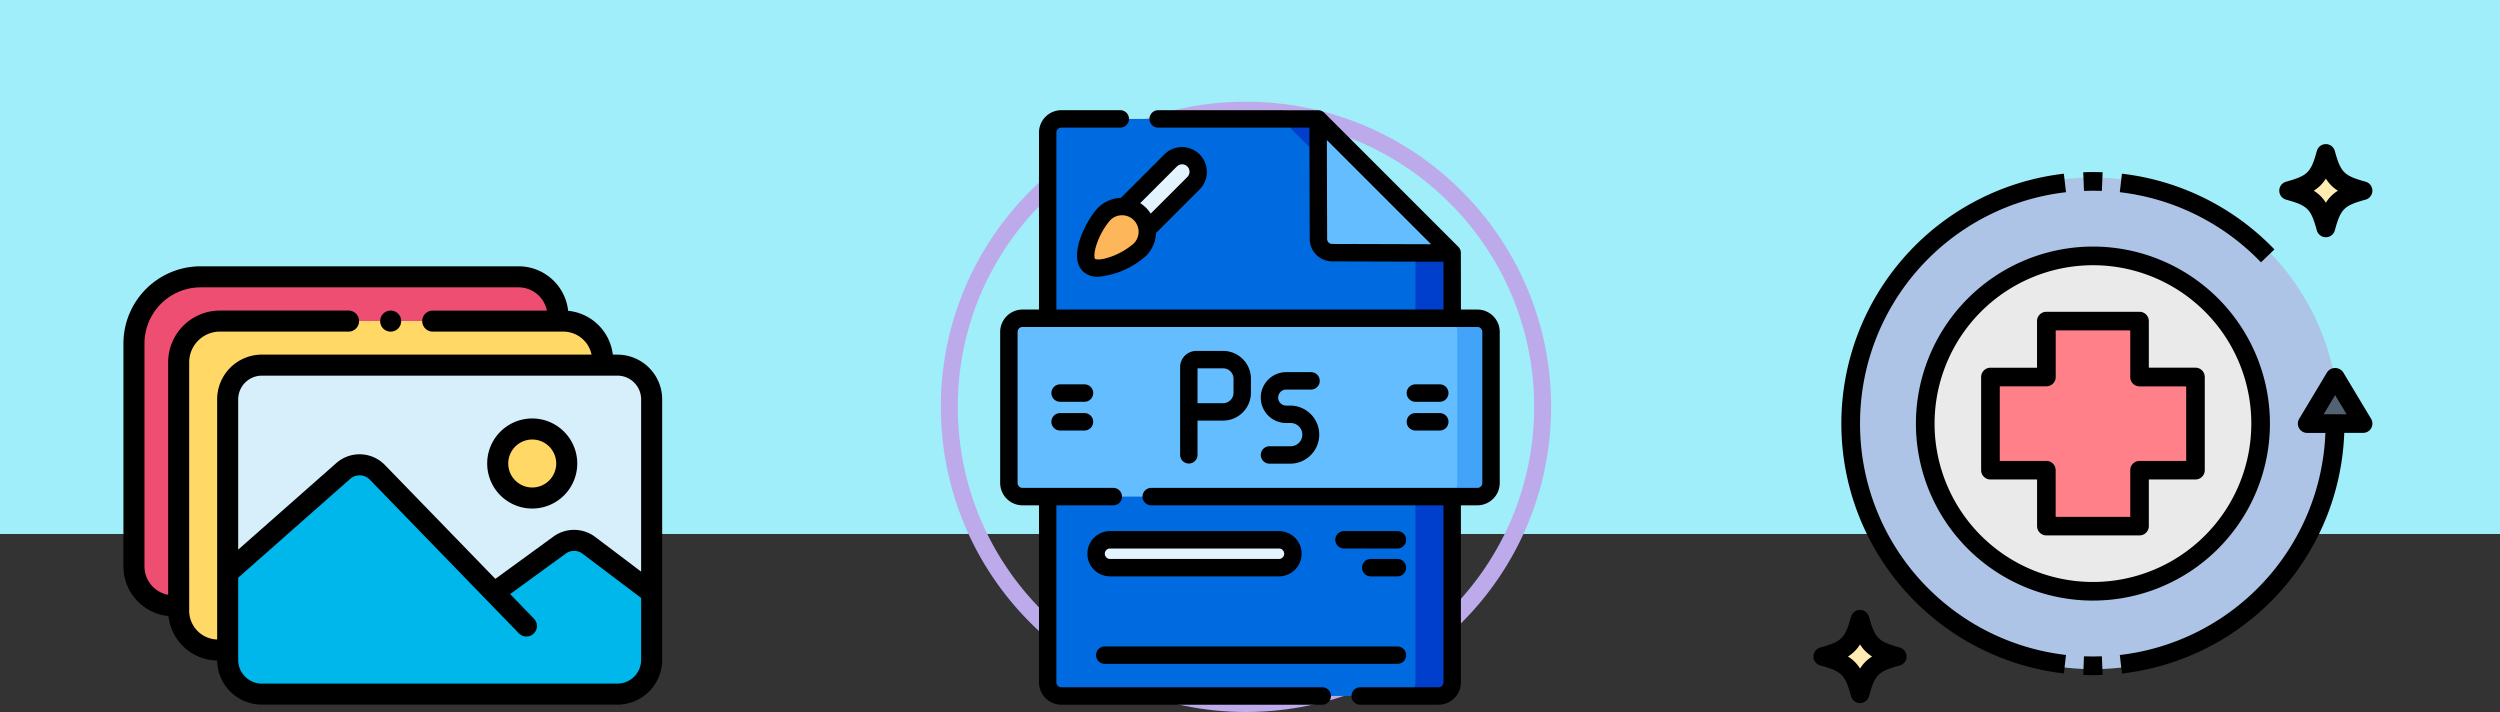 <svg xmlns="http://www.w3.org/2000/svg" width="294.949" height="83.999" viewBox="0 0 294.949 83.999">
  <rect x="0" y="0" width="294.949" height="83.999" fill="#333333" stroke="none"/>
  <g id="Grupo_1101662" data-name="Grupo 1101662" transform="translate(-1125.051 -4785)">
    <rect id="Rectángulo_403075" data-name="Rectángulo 403075" width="294.949" height="63" transform="translate(1125.051 4785)" fill="#a0eef9"/>
    <g id="Grupo_1101654" data-name="Grupo 1101654" transform="translate(1050.051 4405)">
      <g id="Grupo_1100417" data-name="Grupo 1100417" transform="translate(7936.993 15109.876)">
        <circle id="Elipse_11545" data-name="Elipse 11545" cx="35" cy="35" r="35" transform="translate(-7749.993 -14716.876)" fill="none" stroke="#bdaaeb" stroke-linecap="round" stroke-linejoin="round" stroke-width="2"/>
        <circle id="Elipse_11546" data-name="Elipse 11546" cx="16.886" cy="16.886" r="16.886" transform="translate(-7731.878 -14698.762)" fill="none" stroke="#bdaaeb" stroke-linecap="round" stroke-linejoin="round" stroke-width="2"/>
      </g>
      <g id="Grupo_1100418" data-name="Grupo 1100418" transform="translate(193 393.002)">
        <path id="Trazado_875016" data-name="Trazado 875016" d="M88.65,23.324V73.97a1.611,1.611,0,0,1-1.612,1.611h-44.5a1.611,1.611,0,0,1-1.611-1.611V9.111A1.611,1.611,0,0,1,42.538,7.5h30.29Zm0,0" transform="translate(-35.32 -6.474)" fill="#006be0"/>
        <path id="Trazado_875017" data-name="Trazado 875017" d="M262.281,23.323V73.97a1.611,1.611,0,0,1-1.611,1.611h-4.341a1.612,1.612,0,0,0,1.611-1.611V23.323L242.118,7.5h4.341Zm0,0" transform="translate(-208.951 -6.474)" fill="#003fcc"/>
        <path id="Trazado_875018" data-name="Trazado 875018" d="M275.457,23.281l14.175.042L273.809,7.5l.041,14.174a1.612,1.612,0,0,0,1.606,1.607Zm0,0" transform="translate(-236.302 -6.473)" fill="#64bdff"/>
        <path id="Trazado_875019" data-name="Trazado 875019" d="M62.77,200.241H9.111A1.611,1.611,0,0,1,7.5,198.629V180.811A1.611,1.611,0,0,1,9.111,179.2H62.77a1.611,1.611,0,0,1,1.611,1.611v17.819A1.611,1.611,0,0,1,62.77,200.241Zm0,0" transform="translate(-6.473 -154.653)" fill="#64bdff"/>
        <path id="Trazado_875020" data-name="Trazado 875020" d="M387.553,180.81v17.819a1.611,1.611,0,0,1-1.612,1.611h-3.973a1.611,1.611,0,0,0,1.612-1.611V180.81a1.611,1.611,0,0,0-1.612-1.611h3.973A1.611,1.611,0,0,1,387.553,180.81Zm0,0" transform="translate(-329.645 -154.653)" fill="#43a3f9"/>
        <path id="Trazado_875021" data-name="Trazado 875021" d="M106.992,48.087,104.3,45.4l5.853-5.852a1.9,1.9,0,1,1,2.692,2.692Zm0,0" transform="translate(-90.013 -33.646)" fill="#e3f4ff"/>
        <path id="Trazado_875022" data-name="Trazado 875022" d="M80.079,88.061c-1.164,1.164-4.858,2.97-6.021,1.806s.642-4.858,1.806-6.021a2.981,2.981,0,1,1,4.215,4.215Zm0,0" transform="translate(-63.588 -71.608)" fill="#fdb659"/>
        <path id="Trazado_875023" data-name="Trazado 875023" d="M104.192,373.284H84.261a1.644,1.644,0,0,1,0-3.288h19.931a1.644,1.644,0,0,1,0,3.288Zm0,0" transform="translate(-71.3 -319.313)" fill="#e3f4ff"/>
        <path id="Trazado_875024" data-name="Trazado 875024" d="M56.3,23.519h-1.94s0-6.49-.011-6.536a1.025,1.025,0,0,0-.291-.86L38.234.3a1.027,1.027,0,0,0-.86-.29C37.328,0,18.643,0,18.643,0a1.027,1.027,0,0,0,0,2.055h17.84l.038,13.15a2.645,2.645,0,0,0,2.631,2.631l13.15.039v5.645H6.633V2.637a.584.584,0,0,1,.584-.584h6.952a1.027,1.027,0,0,0,0-2.055H7.217A2.642,2.642,0,0,0,4.579,2.637V23.519H2.639A2.642,2.642,0,0,0,0,26.158V43.976a2.642,2.642,0,0,0,2.639,2.639h1.94V67.5a2.642,2.642,0,0,0,2.639,2.639H38a1.027,1.027,0,1,0,0-2.055H7.217a.585.585,0,0,1-.584-.584V46.615h6.714a1.027,1.027,0,0,0,0-2.055H2.639a.585.585,0,0,1-.584-.584V26.158a.585.585,0,0,1,.584-.584H56.3a.584.584,0,0,1,.584.584V43.976a.584.584,0,0,1-.584.584H17.821a1.027,1.027,0,1,0,0,2.055H52.3V67.5a.584.584,0,0,1-.584.584H42.477a1.027,1.027,0,1,0,0,2.055h9.241A2.642,2.642,0,0,0,54.356,67.5V46.615H56.3a2.642,2.642,0,0,0,2.639-2.639V26.158A2.642,2.642,0,0,0,56.3,23.519ZM39.158,15.78a.585.585,0,0,1-.582-.582L38.542,3.514l12.3,12.3Zm0,0"/>
        <path id="Trazado_875025" data-name="Trazado 875025" d="M157.028,219.6v-4.041h3.019a3.286,3.286,0,0,0,3.282-3.282v-1.654a3.286,3.286,0,0,0-3.282-3.282h-3.161a1.915,1.915,0,0,0-1.912,1.912V219.6a1.027,1.027,0,0,0,2.055,0Zm0-10.205h3.019a1.229,1.229,0,0,1,1.228,1.228v1.655a1.229,1.229,0,0,1-1.228,1.228h-3.019Zm0,0" transform="translate(-133.744 -178.942)"/>
        <path id="Trazado_875026" data-name="Trazado 875026" d="M228,234.35h-2.5a1.027,1.027,0,0,0,0,2.055H228a3.426,3.426,0,0,0,0-6.851h-.533a.944.944,0,0,1,0-1.889H230.4a1.027,1.027,0,1,0,0-2.055h-2.931a3,3,0,0,0,0,6H228a1.371,1.371,0,1,1,0,2.742Zm0,0" transform="translate(-193.724 -194.705)"/>
        <path id="Trazado_875027" data-name="Trazado 875027" d="M295.946,362.5h-6.3a1.027,1.027,0,0,0,0,2.055h6.3a1.027,1.027,0,1,0,0-2.055Zm0,0" transform="translate(-249.081 -312.844)"/>
        <path id="Trazado_875028" data-name="Trazado 875028" d="M315.8,386.5h-3.151a1.027,1.027,0,1,0,0,2.055H315.8a1.027,1.027,0,1,0,0-2.055Zm0,0" transform="translate(-268.93 -333.557)"/>
        <path id="Trazado_875029" data-name="Trazado 875029" d="M83.617,463.907h34.524a1.027,1.027,0,0,0,0-2.055H83.617a1.027,1.027,0,1,0,0,2.055Zm0,0" transform="translate(-71.276 -398.586)"/>
        <path id="Trazado_875030" data-name="Trazado 875030" d="M351.144,238.18h2.877a1.027,1.027,0,1,0,0-2.055h-2.877a1.027,1.027,0,1,0,0,2.055Zm0,0" transform="translate(-302.157 -203.781)"/>
        <path id="Trazado_875031" data-name="Trazado 875031" d="M351.144,262.93h2.877a1.027,1.027,0,1,0,0-2.055h-2.877a1.027,1.027,0,1,0,0,2.055Zm0,0" transform="translate(-302.157 -225.14)"/>
        <path id="Trazado_875032" data-name="Trazado 875032" d="M48.021,236.125H45.145a1.027,1.027,0,0,0,0,2.055h2.877a1.027,1.027,0,0,0,0-2.055Zm0,0" transform="translate(-38.074 -203.781)"/>
        <path id="Trazado_875033" data-name="Trazado 875033" d="M48.021,260.875H45.145a1.027,1.027,0,1,0,0,2.055h2.877a1.027,1.027,0,1,0,0-2.055Zm0,0" transform="translate(-38.074 -225.14)"/>
        <path id="Trazado_875034" data-name="Trazado 875034" d="M68.7,38.693c-1.193,1.193-3.666,5.615-1.806,7.474a2.518,2.518,0,0,0,1.848.67,9.935,9.935,0,0,0,5.627-2.476h0A3.991,3.991,0,0,0,75.54,41.67L80.713,36.5a2.931,2.931,0,0,0-4.144-4.145L71.4,37.525A3.994,3.994,0,0,0,68.7,38.693Zm4.215,4.215a8.476,8.476,0,0,1-2.642,1.54c-1.22.453-1.839.354-1.926.266s-.187-.706.267-1.926a8.477,8.477,0,0,1,1.539-2.642,1.953,1.953,0,0,1,2.762,2.762Zm5.1-9.1a.876.876,0,0,1,1.239,1.238l-4.339,4.338a3.975,3.975,0,0,0-1.238-1.238Zm0,0" transform="translate(-57.155 -27.182)"/>
        <path id="Trazado_875035" data-name="Trazado 875035" d="M97.719,367.842a2.671,2.671,0,1,0,0-5.342H77.788a2.671,2.671,0,1,0,0,5.342Zm-20.548-2.671a.617.617,0,0,1,.616-.616H97.719a.616.616,0,1,1,0,1.233H77.788A.617.617,0,0,1,77.172,365.171Zm0,0" transform="translate(-64.827 -312.844)"/>
      </g>
    </g>
    <g id="Grupo_1101658" data-name="Grupo 1101658" transform="translate(4)">
      <g id="Grupo_1101657" data-name="Grupo 1101657" transform="translate(1333 4800)">
        <circle id="Elipse_11613" data-name="Elipse 11613" cx="29" cy="29" r="29" transform="translate(6 5.947)" fill="#adc4e6"/>
        <path id="Trazado_877591" data-name="Trazado 877591" d="M58.3,27,55,32.5h6.595Z" transform="translate(5.253 2.478)" fill="#526273"/>
        <path id="Trazado_877592" data-name="Trazado 877592" d="M11.029,57.137a4.309,4.309,0,0,1-3.474-3.474.219.219,0,0,0-.418,0,4.309,4.309,0,0,1-3.474,3.474.219.219,0,0,0,0,.418,4.309,4.309,0,0,1,3.474,3.474.219.219,0,0,0,.418,0,4.309,4.309,0,0,1,3.474-3.474A.219.219,0,0,0,11.029,57.137Z" transform="translate(0.15 5.106)" fill="#ffecb3"/>
        <path id="Trazado_877593" data-name="Trazado 877593" d="M61.029,7.137a4.309,4.309,0,0,1-3.474-3.474.219.219,0,0,0-.418,0,4.309,4.309,0,0,1-3.474,3.474.219.219,0,0,0,0,.418,4.309,4.309,0,0,1,3.474,3.474.219.219,0,0,0,.418,0,4.309,4.309,0,0,1,3.474-3.474.219.219,0,0,0,0-.418Z" transform="translate(5.106 0.15)" fill="#ffecb3"/>
        <circle id="Elipse_11614" data-name="Elipse 11614" cx="20" cy="20" r="20" transform="translate(15 14.947)" fill="#eaeaea"/>
        <path id="Trazado_877594" data-name="Trazado 877594" d="M45.181,27.595H38.586V21H27.595v6.595H21V38.586h6.595v6.595H38.586V38.586h6.595Z" transform="translate(1.883 1.883)" fill="#ff8088"/>
        <path id="Trazado_877595" data-name="Trazado 877595" d="M21.1,39.784h5.5v5.5a1.1,1.1,0,0,0,1.1,1.1H38.685a1.1,1.1,0,0,0,1.1-1.1v-5.5h5.5a1.1,1.1,0,0,0,1.1-1.1V27.694a1.1,1.1,0,0,0-1.1-1.1h-5.5V21.1a1.1,1.1,0,0,0-1.1-1.1H27.694a1.1,1.1,0,0,0-1.1,1.1v5.5H21.1a1.1,1.1,0,0,0-1.1,1.1V38.685A1.1,1.1,0,0,0,21.1,39.784Zm1.1-10.991h5.5a1.1,1.1,0,0,0,1.1-1.1V22.2h8.793v5.5a1.1,1.1,0,0,0,1.1,1.1h5.5v8.793h-5.5a1.1,1.1,0,0,0-1.1,1.1v5.5H28.793v-5.5a1.1,1.1,0,0,0-1.1-1.1H22.2Z" transform="translate(1.784 1.784)"/>
        <path id="Trazado_877596" data-name="Trazado 877596" d="M13,33.883A20.883,20.883,0,1,0,33.883,13,20.906,20.906,0,0,0,13,33.883ZM33.883,15.2A18.685,18.685,0,1,1,15.2,33.883,18.706,18.706,0,0,1,33.883,15.2Z" transform="translate(1.09 1.09)"/>
        <path id="Trazado_877597" data-name="Trazado 877597" d="M35.137,5.178l-.252,2.183a27.5,27.5,0,0,1,16.656,8.274l1.586-1.522a29.692,29.692,0,0,0-17.99-8.935Z" transform="translate(3.26 0.315)"/>
        <path id="Trazado_877598" data-name="Trazado 877598" d="M33.244,5.022c-.756-.03-1.526-.03-2.282,0l.084,2.2c.7-.025,1.413-.025,2.115,0Z" transform="translate(2.871 0.297)"/>
        <path id="Trazado_877599" data-name="Trazado 877599" d="M7.2,34.659A27.451,27.451,0,0,1,31.5,7.361l-.252-2.183a29.679,29.679,0,0,0,0,58.961l.252-2.183A27.451,27.451,0,0,1,7.2,34.659Z" transform="translate(0.297 0.315)"/>
        <path id="Trazado_877600" data-name="Trazado 877600" d="M31.046,56.982l-.084,2.2c.378.015.758.022,1.141.022s.763-.007,1.141-.022l-.084-2.2c-.7.026-1.413.026-2.115,0Z" transform="translate(2.871 5.45)"/>
        <path id="Trazado_877601" data-name="Trazado 877601" d="M61.233,26.53a1.143,1.143,0,0,0-1.885,0l-3.3,5.5a1.1,1.1,0,0,0,.943,1.665H59.14a27.428,27.428,0,0,1-24.255,26.2l.252,2.183A29.642,29.642,0,0,0,61.365,33.691h2.224a1.1,1.1,0,0,0,.942-1.665Zm-2.3,4.963,1.356-2.261,1.356,2.261Z" transform="translate(3.26 2.382)"/>
        <path id="Trazado_877602" data-name="Trazado 877602" d="M12.184,56.436c-2.552-.706-2.925-1.077-3.629-3.63a1.1,1.1,0,0,0-2.119,0c-.7,2.552-1.077,2.925-3.629,3.63a1.1,1.1,0,0,0,0,2.119c2.552.706,2.925,1.077,3.629,3.63a1.1,1.1,0,0,0,2.119,0c.7-2.552,1.077-2.925,3.629-3.63a1.1,1.1,0,0,0,0-2.119ZM7.5,58.922A4.328,4.328,0,0,0,6.069,57.5,4.328,4.328,0,0,0,7.5,56.069,4.328,4.328,0,0,0,8.922,57.5,4.328,4.328,0,0,0,7.5,58.922Z" transform="translate(0 4.956)"/>
        <path id="Trazado_877603" data-name="Trazado 877603" d="M62.184,6.436c-2.552-.706-2.925-1.077-3.629-3.63a1.1,1.1,0,0,0-2.119,0c-.7,2.552-1.077,2.925-3.629,3.63a1.1,1.1,0,0,0,0,2.119c2.552.706,2.925,1.077,3.629,3.63a1.1,1.1,0,0,0,2.119,0c.7-2.552,1.077-2.925,3.629-3.63a1.1,1.1,0,0,0,0-2.119ZM57.5,8.922A4.328,4.328,0,0,0,56.069,7.5,4.328,4.328,0,0,0,57.5,6.069,4.328,4.328,0,0,0,58.922,7.5,4.328,4.328,0,0,0,57.5,8.922Z" transform="translate(4.956)"/>
      </g>
    </g>
    <g id="Grupo_1101659" data-name="Grupo 1101659" transform="translate(-214.102 -1.453)">
      <g id="Grupo_1101661" data-name="Grupo 1101661" transform="translate(1353.714 4817.871)">
        <path id="Trazado_877604" data-name="Trazado 877604" d="M20.134,15.723H60.021v-.585A4.638,4.638,0,0,0,55.382,10.5H17.864A7.865,7.865,0,0,0,10,18.365V44.671a4.638,4.638,0,0,0,4.638,4.638h.638V20.582a4.858,4.858,0,0,1,4.859-4.859Zm0,0" transform="translate(-8.758 -9.259)" fill="#ee4e71"/>
        <path id="Trazado_877605" data-name="Trazado 877605" d="M58.281,82.287V61.805a4.036,4.036,0,0,1,4.036-4.036h40.2v-.557a4.638,4.638,0,0,0-4.638-4.638H57.359A4.858,4.858,0,0,0,52.5,57.433V86.745a4.638,4.638,0,0,0,4.638,4.638h1.143Zm0,0" transform="translate(-45.982 -46.11)" fill="#ffd866"/>
        <g id="Grupo_1101660" data-name="Grupo 1101660" transform="translate(12.299 11.66)">
          <path id="Trazado_877606" data-name="Trazado 877606" d="M101.795,387.536q-.093-.172-.17-.353Q101.7,387.364,101.795,387.536Zm0,0" transform="translate(-101.308 -350.839)" fill="#d6effb"/>
          <path id="Trazado_877607" data-name="Trazado 877607" d="M117.846,403.985q-.185-.068-.362-.153Q117.661,403.917,117.846,403.985Zm0,0" transform="translate(-115.198 -365.42)" fill="#d6effb"/>
          <path id="Trazado_877608" data-name="Trazado 877608" d="M120.781,405.184q-.193-.049-.379-.117Q120.588,405.134,120.781,405.184Zm0,0" transform="translate(-117.754 -366.502)" fill="#d6effb"/>
          <path id="Trazado_877609" data-name="Trazado 877609" d="M498.244,387.184c-.051.121-.108.238-.17.353A3.86,3.86,0,0,0,498.244,387.184Zm0,0" transform="translate(-448.54 -350.84)" fill="#d6effb"/>
          <path id="Trazado_877610" data-name="Trazado 877610" d="M501.672,374.527a4.079,4.079,0,0,1-.047.615A4.079,4.079,0,0,0,501.672,374.527Zm0,0" transform="translate(-451.65 -339.754)" fill="#d6effb"/>
          <path id="Trazado_877611" data-name="Trazado 877611" d="M500.639,381.082c-.027.131-.06.26-.1.387Q500.6,381.279,500.639,381.082Zm0,0" transform="translate(-450.7 -345.495)" fill="#d6effb"/>
          <path id="Trazado_877612" data-name="Trazado 877612" d="M124.462,406.143a4.045,4.045,0,0,1-1.009-.127A4.045,4.045,0,0,0,124.462,406.143Zm0,0" transform="translate(-120.426 -367.333)" fill="#d6effb"/>
          <path id="Trazado_877613" data-name="Trazado 877613" d="M99.07,374.527a4.083,4.083,0,0,0,.047.615A4.02,4.02,0,0,1,99.07,374.527Zm0,0" transform="translate(-99.07 -339.754)" fill="#d6effb"/>
          <path id="Trazado_877614" data-name="Trazado 877614" d="M99.83,381.468c-.039-.127-.073-.256-.1-.387C99.757,381.213,99.79,381.342,99.83,381.468Zm0,0" transform="translate(-99.648 -345.495)" fill="#d6effb"/>
          <path id="Trazado_877615" data-name="Trazado 877615" d="M113.735,401.686q-.172-.093-.333-.2Q113.563,401.593,113.735,401.686Zm0,0" transform="translate(-111.623 -363.364)" fill="#d6effb"/>
          <path id="Trazado_877616" data-name="Trazado 877616" d="M145.056,94.422h-41.95a4.036,4.036,0,0,0-4.036,4.036v20.482L112.7,106.916a2.926,2.926,0,0,1,4.036.157l13.778,14.205,7.7-5.612a2.925,2.925,0,0,1,3.486.03l7.39,5.582V98.458a4.036,4.036,0,0,0-4.036-4.036ZM135,110.1a4.071,4.071,0,1,1,4.071-4.071A4.071,4.071,0,0,1,135,110.1Zm0,0" transform="translate(-99.07 -94.422)" fill="#d6effb"/>
        </g>
        <path id="Trazado_877617" data-name="Trazado 877617" d="M141.7,198.681a2.925,2.925,0,0,0-3.486-.03l-7.7,5.612-13.778-14.205a2.926,2.926,0,0,0-4.036-.157L99.071,201.924V212.18a4.078,4.078,0,0,0,.047.615c.01.066.022.133.035.2.027.131.06.26.1.387s.085.25.136.371.108.238.17.353a4.054,4.054,0,0,0,1.292,1.423c.108.073.218.14.333.2.057.031.115.061.174.089q.177.085.362.153t.379.117a4.046,4.046,0,0,0,1.009.127h41.95a4.035,4.035,0,0,0,3.549-2.112c.062-.114.119-.232.17-.353s.1-.244.136-.37a3.952,3.952,0,0,0,.1-.387c.014-.065.025-.132.035-.2a4.072,4.072,0,0,0,.047-.614v-7.918Zm0,0" transform="translate(-86.772 -165.747)" fill="#00b7ec"/>
        <path id="Trazado_877618" data-name="Trazado 877618" d="M363.862,159.188a4.071,4.071,0,1,1-4.071-4.071A4.071,4.071,0,0,1,363.862,159.188Zm0,0" transform="translate(-311.559 -135.922)" fill="#ffd866"/>
        <path id="Trazado_877619" data-name="Trazado 877619" d="M58.283,10.918h-.545a5.889,5.889,0,0,0-5.269-5.167A5.888,5.888,0,0,0,46.624.5H9.106A9.116,9.116,0,0,0,0,9.606V35.912a5.888,5.888,0,0,0,5.31,5.853,5.887,5.887,0,0,0,5.749,5.248,5.27,5.27,0,0,0,5.275,5.2H58.283a5.283,5.283,0,0,0,5.278-5.277V16.2a5.283,5.283,0,0,0-5.278-5.278ZM61.078,16.2V36.522l-5.4-4.079a4.144,4.144,0,0,0-4.966-.043l-6.831,4.977L30.853,23.947a4.161,4.161,0,0,0-5.748-.224L13.54,33.926V16.2A2.8,2.8,0,0,1,16.334,13.4H58.283A2.8,2.8,0,0,1,61.078,16.2Zm0,30.738a2.8,2.8,0,0,1-2.794,2.795H16.334a2.794,2.794,0,0,1-2.794-2.794v-9.7L26.748,25.585a1.681,1.681,0,0,1,2.323.09l5.879,6.062h0L46.653,43.8a1.241,1.241,0,1,0,1.782-1.728l-2.809-2.9,6.548-4.77a1.675,1.675,0,0,1,2.007.017l6.9,5.21Zm-53.32-5.8V11.823a3.577,3.577,0,0,1,.019-.37,3.622,3.622,0,0,1,3.6-3.248H26.561a1.241,1.241,0,0,0,0-2.483H11.376a6.107,6.107,0,0,0-6.1,6.1V39.256a3.4,3.4,0,0,1-2.793-3.344V9.606A6.631,6.631,0,0,1,9.106,2.983H46.624a3.4,3.4,0,0,1,3.332,2.74H36.493a1.241,1.241,0,0,0,0,2.483H51.9a3.4,3.4,0,0,1,3.327,2.712H16.334A5.283,5.283,0,0,0,11.057,16.2V36.676h0V44.53a3.4,3.4,0,0,1-3.3-3.4Zm0,0" transform="translate(0.001 -0.5)"/>
        <path id="Trazado_877620" data-name="Trazado 877620" d="M351.032,145.117a5.313,5.313,0,1,0,5.312,5.312A5.319,5.319,0,0,0,351.032,145.117Zm0,8.143a2.83,2.83,0,1,1,2.83-2.83A2.833,2.833,0,0,1,351.032,153.26Zm0,0" transform="translate(-302.8 -127.164)"/>
        <path id="Trazado_877621" data-name="Trazado 877621" d="M244.056,44.29a1.273,1.273,0,0,0,.114.214,1.229,1.229,0,0,0,.154.189,1.3,1.3,0,0,0,.189.155,1.265,1.265,0,0,0,.215.114,1.244,1.244,0,0,0,.718.071,1.257,1.257,0,0,0,.446-.185,1.327,1.327,0,0,0,.189-.155,1.237,1.237,0,0,0,.155-.189,1.273,1.273,0,0,0,.114-.214,1.3,1.3,0,0,0,.071-.232,1.26,1.26,0,0,0,.024-.243,1.237,1.237,0,0,0-.552-1.032,1.257,1.257,0,0,0-.446-.185,1.221,1.221,0,0,0-.485,0,1.237,1.237,0,0,0-.232.071,1.264,1.264,0,0,0-.215.114,1.22,1.22,0,0,0-.343.343,1.259,1.259,0,0,0-.209.689,1.261,1.261,0,0,0,.025.243A1.3,1.3,0,0,0,244.056,44.29Zm0,0" transform="translate(-213.674 -37.35)"/>
      </g>
    </g>
  </g>
</svg>

